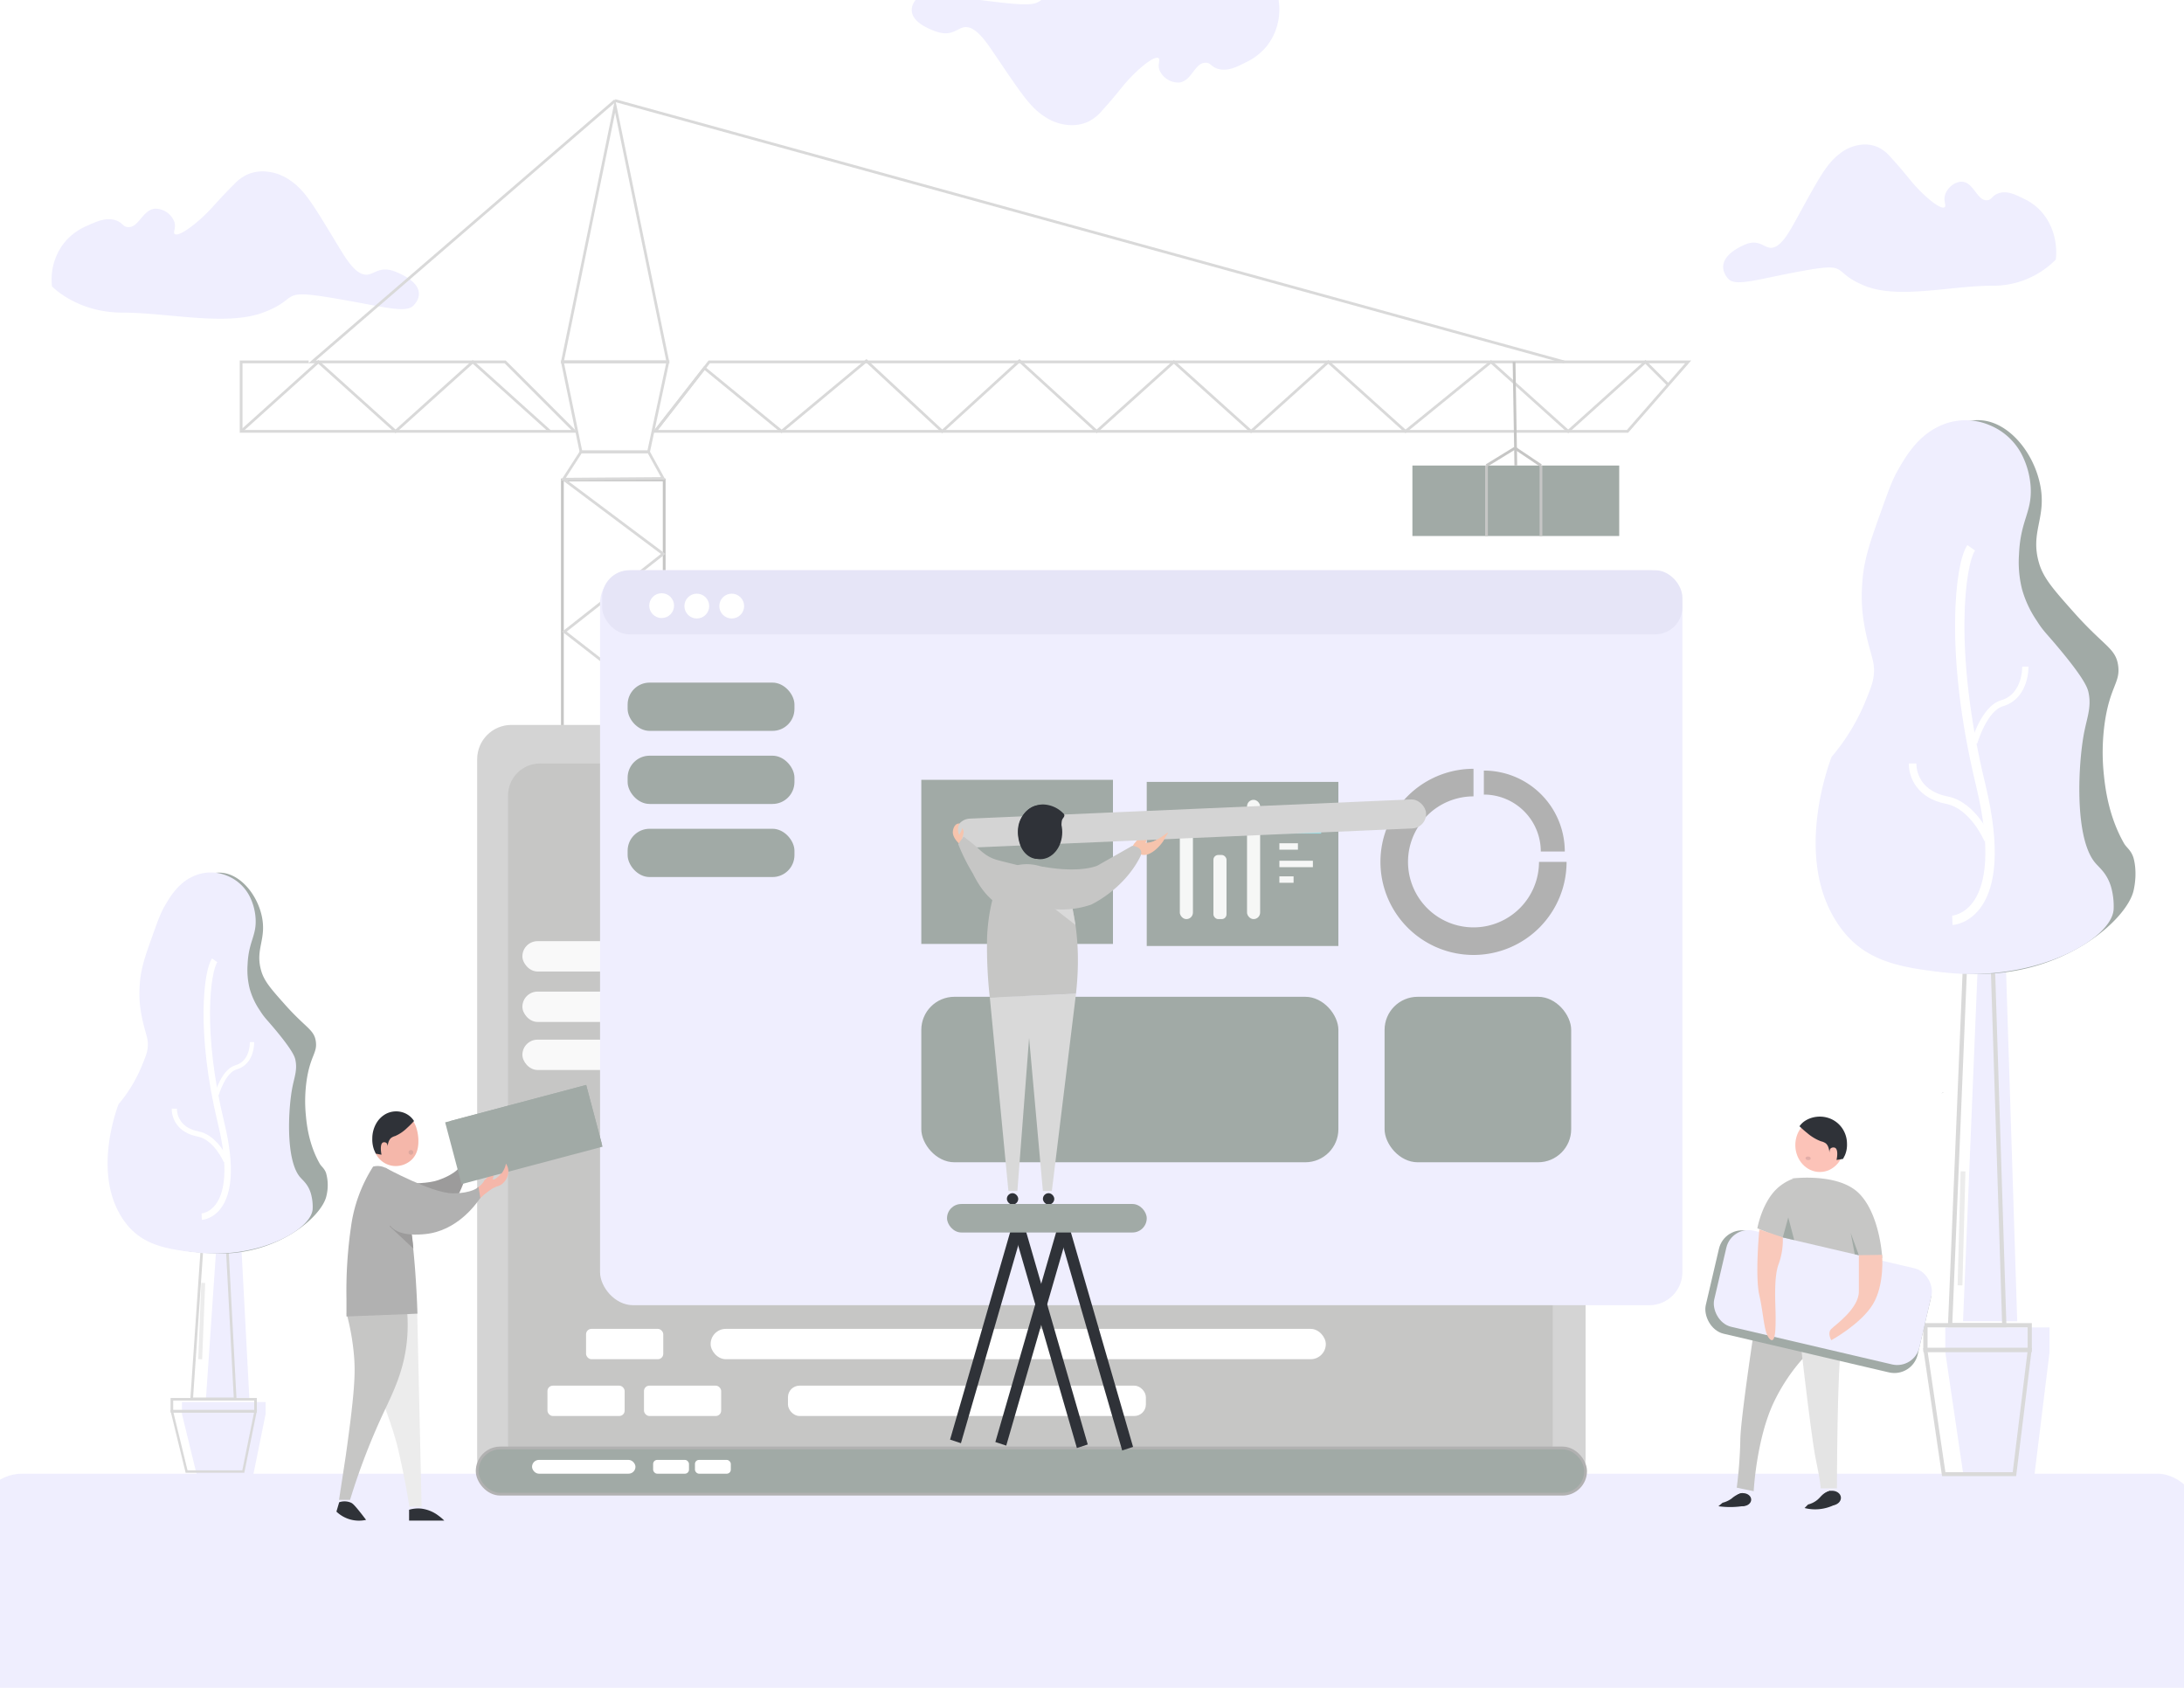 <svg id="Capa_1" data-name="Capa 1" xmlns="http://www.w3.org/2000/svg" viewBox="0 0 792 612">
  <defs>
    <style>
      .cls-1, .cls-8 {
        fill: #fff;
      }

      .cls-2 {
        fill: #efeefe;
      }

      .cls-11, .cls-12, .cls-18, .cls-19, .cls-20, .cls-21, .cls-22, .cls-23, .cls-24, .cls-25, .cls-26, .cls-27, .cls-28, .cls-29, .cls-3, .cls-30, .cls-39, .cls-4, .cls-5 {
        fill: none;
      }

      .cls-19, .cls-20, .cls-25, .cls-26, .cls-3, .cls-5 {
        stroke: #d9d9d9;
      }

      .cls-11, .cls-12, .cls-19, .cls-20, .cls-21, .cls-22, .cls-23, .cls-24, .cls-25, .cls-26, .cls-27, .cls-28, .cls-29, .cls-3, .cls-30, .cls-33, .cls-39, .cls-4, .cls-5 {
        stroke-miterlimit: 10;
      }

      .cls-39, .cls-4 {
        stroke: #c6c6c5;
      }

      .cls-4 {
        stroke-width: 1.01px;
      }

      .cls-5 {
        stroke-width: 0.97px;
      }

      .cls-6 {
        fill: #d4d4d4;
      }

      .cls-7 {
        fill: #c6c6c5;
      }

      .cls-8 {
        opacity: 0.9;
      }

      .cls-33, .cls-9 {
        fill: #a1aaa6;
      }

      .cls-10 {
        fill: #9edde4;
      }

      .cls-11, .cls-12, .cls-33 {
        stroke: #b1b1b1;
      }

      .cls-11 {
        stroke-width: 10px;
      }

      .cls-12 {
        stroke-width: 8.7px;
      }

      .cls-13 {
        fill: #f5b7aa;
      }

      .cls-14 {
        fill: #ececec;
      }

      .cls-15 {
        fill: #9c9b9b;
      }

      .cls-16 {
        fill: #b1b1b1;
      }

      .cls-17 {
        fill: #2f3238;
      }

      .cls-19 {
        stroke-width: 1.54px;
      }

      .cls-20 {
        stroke-width: 1.41px;
      }

      .cls-21, .cls-22, .cls-23, .cls-27, .cls-28, .cls-29 {
        stroke: #fff;
      }

      .cls-21 {
        stroke-width: 3.4px;
      }

      .cls-22 {
        stroke-width: 2.27px;
      }

      .cls-23 {
        stroke-width: 2.75px;
      }

      .cls-24, .cls-30 {
        stroke: #ececec;
      }

      .cls-24 {
        stroke-width: 1.74px;
      }

      .cls-25 {
        stroke-width: 0.96px;
      }

      .cls-26 {
        stroke-width: 0.88px;
      }

      .cls-27 {
        stroke-width: 2.34px;
      }

      .cls-28 {
        stroke-width: 1.56px;
      }

      .cls-29 {
        stroke-width: 1.89px;
      }

      .cls-30 {
        stroke-width: 1.42px;
      }

      .cls-31 {
        fill: #d9d9d9;
      }

      .cls-32 {
        fill: #f6c4ad;
      }

      .cls-34 {
        fill: #e6e5f7;
      }

      .cls-35 {
        fill: #e4e4e4;
      }

      .cls-36 {
        fill: #f9c9bb;
      }

      .cls-37 {
        fill: #fcc3b8;
      }

      .cls-38 {
        fill: #e2ada8;
      }

      .cls-40 {
        fill: #dda89f;
      }
    </style>
  </defs>
  <title>ilustracion</title>
  <rect class="cls-1" x="-29" y="-36.33" width="844" height="731.33"/>
  <path class="cls-2" d="M18.87,103.85s9,9.5,25.5,9.5,37.5,5,51,0,5.5-8.5,24-5.5,27.5,6,30.5,3,4-8-6.25-12.25c-6.07-2.52-8,1.19-11,1-3.41-.22-6.37-4.49-9.26-9.25-9.52-15.67-12.51-21.07-18-24.85a17.68,17.68,0,0,0-8.63-3.28,14.18,14.18,0,0,0-6.62.88,15.18,15.18,0,0,0-5.25,3.75c-4.31,4.26-6.73,7.11-8.5,9-5,5.34-11.56,10.16-13,9-.75-.6.62-2.21-.17-4.5a7.46,7.46,0,0,0-6.9-4.69c-4.61.33-5.93,7-9.93,6.69-1.9-.14-1.84-1.66-4.5-2.5-3.39-1.07-6.64.38-10,1.89a21.62,21.62,0,0,0-8,5.61,21.08,21.08,0,0,0-4,7A21.63,21.63,0,0,0,18.87,103.85Z"/>
  <g>
    <line class="cls-3" x1="223.06" y1="36.47" x2="567.21" y2="131.22"/>
    <rect class="cls-4" x="203.94" y="174.01" width="36.92" height="230"/>
    <polygon class="cls-5" points="235.19 163.85 210.69 163.85 204.31 173.75 240.5 173.48 235.19 163.85"/>
    <polygon class="cls-3" points="235.19 163.85 242.19 131.22 203.94 131.22 210.69 163.85 235.19 163.85"/>
    <polygon class="cls-3" points="223.06 38.35 242.19 131.22 203.94 131.22 223.06 38.35"/>
    <polyline class="cls-3" points="223.06 36.47 113.19 131.22 183.19 131.22 208.38 156.41 87.44 156.41 87.44 131.22 111.94 131.22"/>
    <polygon class="cls-3" points="237.56 156.41 590.19 156.41 612.19 131.22 257.19 131.22 237.56 156.41"/>
    <polyline class="cls-3" points="203.94 404.01 240.19 368.85 204.69 340.85 240.5 312.85 204.31 284.85 240.5 256.85 204.69 229.03 240.5 200.85 204.31 173.75"/>
    <polyline class="cls-3" points="87.44 156.41 115.44 131.22 143.44 156.41 171.44 131.22 199.44 156.41"/>
    <polyline class="cls-3" points="237.56 156.41 255.44 133.47 283.44 156.41 314.19 130.85 341.69 156.41 369.69 130.85 397.69 156.41 425.69 131.22 453.69 156.41 481.69 131.22 509.69 156.41 540.69 131.22 568.69 156.41 596.69 131.22 604.96 139.5"/>
  </g>
  <rect class="cls-6" x="173.04" y="262.85" width="401.96" height="278.55" rx="12.42" ry="12.42"/>
  <rect class="cls-7" x="184.23" y="276.83" width="378.86" height="258.49" rx="11.61" ry="11.61"/>
  <rect class="cls-8" x="189.44" y="341.26" width="82" height="11" rx="5.5" ry="5.5"/>
  <rect class="cls-8" x="189.44" y="359.55" width="82" height="11" rx="5.5" ry="5.5"/>
  <rect class="cls-8" x="189.44" y="376.97" width="82" height="11" rx="5.5" ry="5.5"/>
  <polygon class="cls-2" points="74.67 507.37 90.44 507.37 86.21 427.14 81.88 402.02 74.67 507.37"/>
  <polygon class="cls-2" points="65.98 508.37 65.98 512.71 71.31 534.57 91.89 534.57 96.32 512.71 96.32 508.37 65.98 508.37"/>
  <polygon class="cls-2" points="711.87 479.08 731.52 479.08 726.25 313.77 720.86 262.02 711.87 479.08"/>
  <polygon class="cls-2" points="705.43 481.33 705.43 490.28 712.07 535.32 737.71 535.32 743.24 490.28 743.24 481.33 705.43 481.33"/>
  <path class="cls-2" d="M745.52,94.1a31.81,31.81,0,0,1-23.12,9.5c-15,0-34,5-46.24,0s-5-8.5-21.76-5.5-24.94,6-27.66,3-3.63-8,5.67-12.25c5.5-2.52,7.27,1.19,10,1,3.09-.22,5.78-4.49,8.4-9.25,8.63-15.67,11.34-21.07,16.32-24.85a15.15,15.15,0,0,1,7.83-3.28,11.74,11.74,0,0,1,6,.88,13.9,13.9,0,0,1,4.76,3.75c3.91,4.26,6.1,7.11,7.71,9,4.54,5.34,10.48,10.16,11.79,9,.68-.6-.56-2.21.15-4.5.79-2.54,3.64-4.9,6.26-4.69,4.18.33,5.37,7,9,6.69,1.72-.14,1.67-1.66,4.08-2.5,3.07-1.07,6,.38,9.07,1.89A19.66,19.66,0,0,1,741,77.6a21.63,21.63,0,0,1,3.63,7A23.74,23.74,0,0,1,745.52,94.1Z"/>
  <path class="cls-2" d="M463.65-.13s-9.47-9-25.95-8.21S400-11.44,386.76-5.77,381.7,3,363.07.93,335.3-3.68,332.46-.54s-3.59,8.19,6.86,11.92c6.19,2.21,7.95-1.59,10.92-1.55,3.42,0,6.59,4.16,9.72,8.77,10.3,15.18,13.55,20.41,19.23,23.91A17.68,17.68,0,0,0,388,45.37a14.18,14.18,0,0,0,6.56-1.22,15.18,15.18,0,0,0,5.05-4c4.09-4.47,6.36-7.44,8-9.42,4.74-5.59,11-10.73,12.53-9.64.77.56-.51,2.23.39,4.49a7.46,7.46,0,0,0,7.13,4.34c4.59-.56,5.57-7.28,9.58-7.18,1.9,0,1.92,1.56,4.62,2.27,3.44.9,6.61-.72,9.89-2.39a21.62,21.62,0,0,0,7.71-6,21.08,21.08,0,0,0,3.64-7.19A21.63,21.63,0,0,0,463.65-.13Z"/>
  <rect class="cls-2" x="-7.86" y="534.35" width="806" height="84.65" rx="15.91" ry="15.91"/>
  <path class="cls-7" d="M674.14,458.42l8.44-2.3s-.77-15.74-8.44-23.41-24.57-5.37-24.57-5.37h.83a17.33,17.33,0,0,0-6.21,3.84c-5.35,5.23-6.91,14.2-6.91,14.2h0l6.14,2.56L640.75,463l22.26,4Z"/>
  <rect class="cls-2" x="217.6" y="206.76" width="392.5" height="266.5" rx="12" ry="12"/>
  <rect class="cls-9" x="227.6" y="274.01" width="60.5" height="17.5" rx="7.96" ry="7.96"/>
  <rect class="cls-9" x="227.6" y="247.51" width="60.5" height="17.5" rx="7.96" ry="7.96"/>
  <rect class="cls-9" x="227.6" y="300.51" width="60.5" height="17.5" rx="7.96" ry="7.96"/>
  <rect class="cls-9" x="334.1" y="282.76" width="69.5" height="59.5"/>
  <rect class="cls-9" x="415.85" y="283.51" width="69.5" height="59.5"/>
  <rect class="cls-10" x="463.95" y="299.93" width="15.15" height="2.33"/>
  <rect class="cls-8" x="463.95" y="305.76" width="6.73" height="2.33"/>
  <rect class="cls-8" x="463.95" y="312.1" width="12.15" height="2.33"/>
  <rect class="cls-8" x="463.95" y="317.76" width="5.15" height="2.33"/>
  <path class="cls-11" d="M563.1,312.51a28.75,28.75,0,1,1-28.75-28.75"/>
  <path class="cls-12" d="M538.1,283.76a25,25,0,0,1,25,25"/>
  <rect class="cls-8" x="427.85" y="296.26" width="4.75" height="37" rx="2.37" ry="2.37"/>
  <rect class="cls-8" x="452.22" y="290.01" width="4.75" height="43.25" rx="2.37" ry="2.37"/>
  <rect class="cls-8" x="440.03" y="310.01" width="4.75" height="23.25" rx="1.74" ry="1.74"/>
  <rect class="cls-9" x="334.1" y="361.43" width="151.25" height="60" rx="12" ry="12"/>
  <rect class="cls-9" x="502.1" y="361.43" width="67.67" height="60" rx="12" ry="12"/>
  <path class="cls-13" d="M175.65,428.06c-.38,1.37-2.61,2.69-2.61,2.69l1,3.87s-.56,0,3.54-3.07,6.16-5.17,6.74-7.15-.11-1.72-.11-1.72l-2.29,2.69c-1.53,1.79-3.12,2.89-3.27,2.18l.68-3.38"/>
  <path class="cls-14" d="M125.69,476.35S141,510.6,144.41,525.6s4,20.75,4,20.75h4.48l-1.58-70Z"/>
  <path class="cls-7" d="M122.94,543.85h4a242.37,242.37,0,0,1,11.63-30.5c3.83-8.28,8.28-16.56,9.13-28.83a59.38,59.38,0,0,0,0-8.17h-22a86.24,86.24,0,0,1,2.67,15.17c.52,6.17.38,12.49-3,36.46C124.45,534,123.64,539.37,122.94,543.85Z"/>
  <path class="cls-15" d="M167,422.68l1.93,3.57c-.75,2.75-4.16,14.09-14.63,18.87-2,.9-8.95,4.08-13.25,1.06l-4.89-17.86h0s15.83,2,22.77-.42S167,422.68,167,422.68Z"/>
  <line class="cls-16" x1="169.85" y1="422.8" x2="170.52" y2="429.35"/>
  <path class="cls-16" d="M135.31,423a53.86,53.86,0,0,0-8,21.67,161.65,161.65,0,0,0-1.67,26.17v6.5l25.75-1s-.75-26.17-3.75-37.33-3.58-11.75-6.25-14.42A6.41,6.41,0,0,0,135.31,423Z"/>
  <path class="cls-13" d="M151.72,413.27c0,1.43.11,4.81-2.49,7.29a8.44,8.44,0,0,1-5.94,2.24,8.07,8.07,0,0,1-7-4.48,8.53,8.53,0,0,1-.14-5.58c.31-1.46,1.21-5.62,5-7.66.71-.39,3.27-1.78,5.9-.85C151.47,405.83,151.71,412.64,151.72,413.27Z"/>
  <path class="cls-17" d="M148.85,404.93a7.61,7.61,0,0,0-2-1.29,8,8,0,0,0-7,.3,9,9,0,0,0-3.49,3.55,11.06,11.06,0,0,0-1.35,5.34,10.8,10.8,0,0,0,.68,4.19l.59,1.29h0l2.07.38c-.45-2.31-.27-4.1.53-4.44a1.31,1.31,0,0,1,1.34.26,2.25,2.25,0,0,1,.36,1.09c0,.13,0,.21,0,.22s0-2.06,1.19-3.16a3.94,3.94,0,0,1,1.51-.73,14.45,14.45,0,0,0,4.4-3c1.21-1.07,2.46-2.46,2.46-2.46h0A7.26,7.26,0,0,0,148.85,404.93Zm-12.73,12.49v0Zm-.42-3.55v0Zm0,.63v0Zm.05.56v0Zm.08.67,0,.13Zm.07.56,0,.14Zm.09.63v0Zm3.67-12.88a5.77,5.77,0,0,0-.67.55A5.09,5.09,0,0,1,139.71,404.05Zm8,.58h0Zm.61.39.06,0Z"/>
  <g>
    <rect class="cls-9" x="163.52" y="399.79" width="52.91" height="23.16" transform="translate(-99.09 62.43) rotate(-14.85)"/>
    <rect class="cls-9" x="165.01" y="399.6" width="51.23" height="21.93" transform="translate(-98.86 62.57) rotate(-14.85)"/>
  </g>
  <path class="cls-13" d="M175.65,428.06a6.58,6.58,0,0,1-2.61,2.69l1,3.87h0a16,16,0,0,1,3.56-3.06c2.79-1.88,3.48-1.16,4.93-2.67a6,6,0,0,0,1.82-4.48,5.26,5.26,0,0,0-.88-2.49,8.12,8.12,0,0,1-1.52,3.46c-1,1.32-2.78,2.67-3.18,2.34a.27.27,0,0,1-.09-.16l.25-1.26"/>
  <path class="cls-17" d="M148.35,547.43v3.92H161.1a15.5,15.5,0,0,0-2-1.71,12.89,12.89,0,0,0-6.25-2.62A11.51,11.51,0,0,0,148.35,547.43Z"/>
  <path class="cls-17" d="M123,544.71l-1,3.39a11.84,11.84,0,0,0,10.75,3c-.44-.58-1.07-1.42-1.86-2.42-2.48-3.14-3.06-3.55-3.6-3.81A5.88,5.88,0,0,0,123,544.71Z"/>
  <rect class="cls-18" x="710.77" y="389.21" width="13.56" height="95.1"/>
  <polygon class="cls-19" points="707.18 480.52 726.83 480.52 721.56 315.21 716.17 263.46 707.18 480.52"/>
  <polygon class="cls-20" points="730.51 534.52 704.87 534.52 698.23 489.48 736.04 489.48 730.51 534.52"/>
  <rect class="cls-19" x="698.23" y="480.52" width="37.82" height="8.95"/>
  <g>
    <path class="cls-9" d="M669.7,275.55s-11.18,35.5,2.66,58.44c9.81,16.26,24,18,40.84,19,33.91,2.1,58.15-19.28,60.54-30.17,1.6-7.3-.18-12.15-.18-12.15-.94-2.57-2.45-3.36-3.33-4.91-5.66-9.93-6.83-20.37-7.31-25a77.18,77.18,0,0,1,.41-19.18c1.94-12.83,5.7-14.2,4.77-20.39s-5.05-6.82-15.91-19c-7.41-8.33-11.12-12.49-12.73-17.92-3.45-11.58,3-16.55.27-29-2.37-10.86-10.27-20.78-19.36-22.61-6.28-1.26-11.34,1.55-13.79,2.91-7.74,4.29-11.91,11.86-14.32,16.39-2,3.69-3.26,7.64-5.84,15.55-3.85,11.82-5.9,18.26-6.11,27.19a58,58,0,0,0,.8,12.22c2.92,16.31,6.9,14.84,1.59,28.66S669.7,275.55,669.7,275.55Z"/>
    <path class="cls-2" d="M664.22,274.44c-.65,1.65-13,33.76.46,57.62,9,16,22.39,18.56,40.67,20.58,32.54,3.59,60.37-11.93,61.13-22.88a25.87,25.87,0,0,0-.95-8.25c-1.49-4.86-4.12-6.75-5.71-8.63-7.87-9.28-6.14-37.45-3.85-48.18,1.11-5.18,2.47-8.76,1.38-13.71-.3-1.35-1.13-4.36-10-15.06-5.2-6.3-6.19-6.81-8.73-10.83a38.84,38.84,0,0,1-5.37-11.51A40.38,40.38,0,0,1,732.17,201c.53-12.8,5-15.33,4.17-25.18a30,30,0,0,0-3.16-11,22.85,22.85,0,0,0-11.78-10.7,22.18,22.18,0,0,0-18.18.43c-7.88,3.67-12.08,10.89-14.88,15.75-2.08,3.6-3.48,7.5-6.27,15.31-4.18,11.66-6.4,18-6.82,27a57.79,57.79,0,0,0,.53,12.28c1.6,10.24,3.77,13.62,3.82,18,0,3.82-1.12,6.42-2.88,10.82A76,76,0,0,1,664.22,274.44Z"/>
    <path class="cls-21" d="M708,333.7s21.92-1,10.25-49.18-7.38-80.28-3.41-85.89"/>
    <path class="cls-22" d="M715.92,269.32S719.5,256.86,726,255s8.46-8.59,8.46-13.31"/>
    <path class="cls-23" d="M720.89,304.45S715.63,292,706,290.13s-12.43-8.59-12.43-13.31"/>
  </g>
  <line class="cls-24" x1="710.77" y1="466.06" x2="711.87" y2="424.73"/>
  <rect class="cls-18" x="72.4" y="463.05" width="10.88" height="46.15"/>
  <polygon class="cls-25" points="69.51 507.21 85.28 507.21 81.05 426.99 76.72 401.87 69.51 507.21"/>
  <polygon class="cls-26" points="88.23 533.57 67.66 533.57 62.33 511.71 92.67 511.71 88.23 533.57"/>
  <rect class="cls-25" x="62.33" y="507.37" width="30.34" height="4.35"/>
  <g>
    <path class="cls-9" d="M46.78,401.14s-7.69,24.43,1.83,40.21c6.75,11.19,16.54,12.38,28.1,13.09,23.33,1.45,40-13.26,41.65-20.76a16.19,16.19,0,0,0-.12-8.36c-.65-1.77-1.69-2.31-2.29-3.38-3.89-6.83-4.7-14-5-17.19a53.1,53.1,0,0,1,.28-13.2c1.34-8.83,3.92-9.77,3.29-14s-3.48-4.7-11-13.09c-5.1-5.73-7.65-8.59-8.76-12.33-2.37-8,2-11.39.18-19.94-1.63-7.47-7.06-14.3-13.32-15.56-4.32-.87-7.8,1.06-9.49,2-5.32,3-8.19,8.16-9.86,11.28-1.35,2.54-2.24,5.26-4,10.7-2.65,8.13-4.06,12.57-4.2,18.71a39.93,39.93,0,0,0,.55,8.41c2,11.22,4.75,10.21,1.1,19.72S46.78,401.14,46.78,401.14Z"/>
    <path class="cls-2" d="M43,400.37c-.45,1.13-8.91,23.23.32,39.64,6.18,11,15.41,12.77,28,14.16,22.39,2.47,41.54-8.21,42.06-15.75a17.8,17.8,0,0,0-.65-5.68c-1-3.34-2.84-4.65-3.93-5.94-5.42-6.39-4.23-25.77-2.65-33.15.76-3.56,1.7-6,.95-9.43-.21-.93-.77-3-6.85-10.36-3.58-4.33-4.26-4.68-6-7.45a26.72,26.72,0,0,1-3.7-7.92,27.78,27.78,0,0,1-.77-8.66c.36-8.81,3.47-10.54,2.87-17.33a20.62,20.62,0,0,0-2.17-7.59,15.73,15.73,0,0,0-8.1-7.36,15.26,15.26,0,0,0-12.51.29c-5.42,2.52-8.31,7.49-10.24,10.84-1.43,2.48-2.39,5.16-4.31,10.53-2.87,8-4.4,12.4-4.69,18.55a39.76,39.76,0,0,0,.36,8.45c1.1,7,2.59,9.37,2.63,12.36,0,2.63-.77,4.41-2,7.44A52.27,52.27,0,0,1,43,400.37Z"/>
    <path class="cls-27" d="M73.15,441.15s15.08-.7,7.05-33.84-5.08-55.24-2.35-59.1"/>
    <path class="cls-28" d="M78.58,396.86s2.46-8.58,7-9.85,5.82-5.91,5.82-9.15"/>
    <path class="cls-29" d="M82,421s-3.61-8.58-10.24-9.85-8.55-5.91-8.55-9.15"/>
  </g>
  <line class="cls-30" x1="72.6" y1="492.84" x2="73.7" y2="465.18"/>
  <polygon class="cls-31" points="381.44 431.85 390.19 360.35 358.94 361.6 365.69 431.85 368.94 431.85 373.19 376.35 378.19 431.85 381.44 431.85"/>
  <path class="cls-7" d="M358.94,361.72l31.25-1.4c1.63-14.47.07-24.85-1.25-30.75,0,0-2.77-12.38-8.65-14.59a30,30,0,0,0-3.43-1,16.37,16.37,0,0,0-6.26-.54,10.46,10.46,0,0,0-5.63,2.35,9.3,9.3,0,0,0-1.35,1.55c-5.37,8-5.67,22.71-5.67,22.71A165.67,165.67,0,0,0,358.94,361.72Z"/>
  <path class="cls-32" d="M410.85,306.68a11.46,11.46,0,0,1,4-4c1.09-.63,2.82-1.37,3-1,.08.12-.07.35-.36.81-.74,1.12-1.11,1.15-1.55,1.92a6.73,6.73,0,0,0-.64,1.77h0a18.55,18.55,0,0,0,3-1.08c3.1-1.43,5-3.37,5.25-3.13.05.06,0,.21-.87,1.49a20,20,0,0,1-1.43,2.06c-3,3-5.5,4-7.42,4.33S410.85,306.68,410.85,306.68Z"/>
  <rect class="cls-6" x="346.57" y="293.33" width="170.68" height="10.53" rx="5.27" ry="5.27" transform="translate(-12.58 19.06) rotate(-2.49)"/>
  <path class="cls-32" d="M415.45,305.59h0a9.76,9.76,0,0,0,2.86-.49c3.1-1.43,5-3.37,5.25-3.13.08.08-.21.39-.87,1.49-.46.77-.72,1.27-.82,1.45-.68,1.2-4.59,6-8,4.94-.43-.13-1.92-.68-3-3.17l.63-.92"/>
  <path class="cls-32" d="M348,298.6a1.85,1.85,0,0,0-.77.08c-1.13.38-1.62,1.87-1.69,2.83-.12,1.76,1.25,3.38,2.15,4.28s1.2-1.75,1.2-1.75a4.26,4.26,0,0,1-1.27-1.83A4.57,4.57,0,0,1,348,298.6Z"/>
  <path class="cls-7" d="M349.47,303.35l-2,2.67a68.7,68.7,0,0,0,5.28,10.62c.37.61,2.89,6.45,7.68,10.21.67.53,2.5.52,3.25.58,4.44.38,9.71-12.58,9.71-12.58-4.3-1.21-9.6-2.39-12-3.1-4.29-1.27-6-3.78-8.95-6.07C351.24,304.7,350.18,303.91,349.47,303.35Z"/>
  <path class="cls-32" d="M348.87,304s.79-2,.49-2.88-.61-1-.61-1,.36.14-.24,1.36-1.31,2.34-.84,2.58A1.83,1.83,0,0,0,348.87,304Z"/>
  <g>
    <ellipse class="cls-17" cx="377.23" cy="301.74" rx="7.98" ry="9.8"/>
    <path class="cls-17" d="M370.06,306.64c1.26,3.14,4,5,6.49,4.75s4.15-2.82,4.34-3.14a10.08,10.08,0,0,0,1.34-4.44c0-5.25,1.41-1.31,1.41-1.31s1.26,1,1.26-1.26c0-3.69.17-3.92.56-4.5.22-.33.59-.72.51-1.21a1.16,1.16,0,0,0-.45-.68,10.62,10.62,0,0,0-7.27-3.16,9.08,9.08,0,0,0-3.44.72,9.37,9.37,0,0,0-4.19,3.73C367.79,300.58,369.8,306,370.06,306.64Z"/>
  </g>
  <rect class="cls-17" x="365.13" y="432.64" width="4.12" height="4.12" rx="2.06" ry="2.06"/>
  <rect class="cls-17" x="378.2" y="432.64" width="4.12" height="4.12" rx="2.06" ry="2.06"/>
  <rect class="cls-33" x="173.04" y="525.02" width="401.96" height="16.76" rx="8.38" ry="8.38"/>
  <rect class="cls-34" x="218.37" y="206.76" width="391.73" height="23.25" rx="9.88" ry="9.88"/>
  <rect class="cls-1" x="192.94" y="529.35" width="37.5" height="5" rx="2.5" ry="2.5"/>
  <rect class="cls-1" x="236.85" y="529.35" width="13" height="5" rx="1.47" ry="1.47"/>
  <rect class="cls-1" x="252.02" y="529.35" width="13" height="5" rx="1.47" ry="1.47"/>
  <rect class="cls-1" x="257.7" y="481.84" width="223.09" height="11" rx="5.5" ry="5.5"/>
  <rect class="cls-1" x="285.74" y="502.43" width="129.8" height="11" rx="4.2" ry="4.2"/>
  <rect class="cls-1" x="198.53" y="502.43" width="27.99" height="11" rx="1.95" ry="1.95"/>
  <rect class="cls-1" x="233.53" y="502.43" width="27.99" height="11" rx="1.95" ry="1.95"/>
  <rect class="cls-1" x="212.53" y="481.84" width="27.99" height="11" rx="1.95" ry="1.95"/>
  <circle class="cls-1" cx="239.94" cy="219.6" r="4.5"/>
  <circle class="cls-1" cx="252.69" cy="219.76" r="4.5"/>
  <circle class="cls-1" cx="265.35" cy="219.76" r="4.5"/>
  <g>
    <polygon class="cls-17" points="344.53 521.99 348.47 523.29 371.64 443.31 367.7 442.01 344.53 521.99"/>
    <polygon class="cls-17" points="394.46 523.75 390.52 525.05 367.25 444.75 371.19 443.45 394.46 523.75"/>
    <line class="cls-17" x1="352.64" y1="501.41" x2="378.8" y2="479.82"/>
    <line class="cls-17" x1="358.4" y1="478.39" x2="384.8" y2="500.35"/>
  </g>
  <g>
    <polygon class="cls-17" points="360.95 522.87 364.9 524.17 388.07 444.19 384.13 442.89 360.95 522.87"/>
    <polygon class="cls-17" points="410.89 524.63 406.95 525.93 383.68 445.63 387.62 444.33 410.89 524.63"/>
    <line class="cls-17" x1="369.07" y1="502.29" x2="395.23" y2="480.7"/>
    <line class="cls-17" x1="374.83" y1="479.27" x2="401.23" y2="501.23"/>
  </g>
  <rect class="cls-9" x="343.43" y="436.56" width="72.42" height="10.33" rx="5.17" ry="5.17"/>
  <path class="cls-7" d="M629.81,539.42l6.14,1.28s1-19.19,7.42-32.5S658.47,488,658.47,488v-15.1l-22,6.91s-5.37,35.06-5.37,42.48A160,160,0,0,1,629.81,539.42Z"/>
  <path class="cls-35" d="M660.26,539.67h5.89s0-44.78,1.79-53.74-16.12-9-16.12-9,4.86,43.76,6.65,52.2S660.26,539.67,660.26,539.67Z"/>
  <rect class="cls-9" x="619.96" y="452.81" width="78.91" height="38.28" rx="8.67" ry="8.67" transform="translate(124.74 -137.71) rotate(13.16)"/>
  <rect class="cls-2" x="622.87" y="452.56" width="76.39" height="35.79" rx="8.24" ry="8.24" transform="translate(124.44 -138.12) rotate(13.16)"/>
  <path class="cls-36" d="M682.52,455s1,10.75-3.33,17.91-15.1,13.05-15.1,13.05-1.53-2.57,0-4.09,10-7.42,10-13.56V455.12Z"/>
  <path class="cls-36" d="M638,445.78s-1.61,16.91,0,23.88,1.61,13.69,3.76,15.83,2.15-4,2.15-8.05-.81-14,1.07-19.05a25.64,25.64,0,0,0,1.53-9.72Z"/>
  <ellipse class="cls-37" cx="659.94" cy="415.19" rx="8.89" ry="9.77"/>
  <ellipse class="cls-38" cx="655.68" cy="419.99" rx="0.64" ry="0.94" transform="translate(180.58 1036.91) rotate(-85.04)"/>
  <g>
    <ellipse class="cls-17" cx="632.08" cy="543.76" rx="2.97" ry="2.36"/>
    <path class="cls-17" d="M624.66,544.89a9.63,9.63,0,0,0,3.29-1.53,9.75,9.75,0,0,1,2.65-1.67,7,7,0,0,1,1.29-.35l.78,4.65a30.38,30.38,0,0,1-9.51.16Z"/>
  </g>
  <g>
    <ellipse class="cls-17" cx="664.23" cy="543.23" rx="3.36" ry="2.67" transform="translate(-43.88 58.58) rotate(-4.89)"/>
    <path class="cls-17" d="M655.67,545.52a8.58,8.58,0,0,0,3.45-1.75c1.09-.93,1.66-2,3.23-2.72a7,7,0,0,1,1.42-.51l1.33,5.16a15.67,15.67,0,0,1-10.7,1.1Z"/>
  </g>
  <rect class="cls-9" x="512.19" y="168.8" width="75" height="25.55"/>
  <line class="cls-39" x1="558.81" y1="194.35" x2="558.81" y2="168.8"/>
  <line class="cls-39" x1="539.06" y1="194.35" x2="539.06" y2="168.8"/>
  <line class="cls-39" x1="549.69" y1="168.8" x2="549.06" y2="131.22"/>
  <line class="cls-39" x1="539.06" y1="168.8" x2="549.38" y2="162.47"/>
  <line class="cls-39" x1="558.81" y1="168.8" x2="549.38" y2="162.47"/>
  <polygon class="cls-9" points="646.51 448.67 648.5 441.42 650.65 449.64 646.51 448.67"/>
  <polygon class="cls-9" points="674.08 455.12 671.13 447.04 672.6 454.77 674.08 455.12"/>
  <path class="cls-17" d="M652.56,408.37h0s1.43,1.39,2.8,2.46a16.73,16.73,0,0,0,5,3,4.77,4.77,0,0,1,1.72.73c1.32,1.1,1.24,3.18,1.36,3.16s0-.09,0-.22a2.07,2.07,0,0,1,.41-1.09,1.65,1.65,0,0,1,1.53-.26c.91.34,1.12,2.13.61,4.44l2.36-.38h0l.67-1.29a9.62,9.62,0,0,0,.77-4.19,10,10,0,0,0-1.54-5.34,9.71,9.71,0,0,0-4-3.55,10.06,10.06,0,0,0-3.61-.94,10.3,10.3,0,0,0-4.33.64,8.86,8.86,0,0,0-2.31,1.29A7.56,7.56,0,0,0,652.56,408.37Zm48.55,1.05v0Zm-.42-3.55v0Zm0,.63v0Zm.05.56v0Zm.08.67,0,.13Zm.07.56,0,.14Zm.09.63v0Zm3.67-12.88a5.77,5.77,0,0,0-.67.55A5.09,5.09,0,0,1,704.71,396.05Zm8,.58h0Zm.61.39.06,0Z"/>
  <circle class="cls-40" cx="149.01" cy="417.85" r="0.85"/>
  <path class="cls-15" d="M149.9,452.72l-8.54-8,5.25-9.65a86,86,0,0,1,3.29,17.65Z"/>
  <path class="cls-16" d="M173.52,430.35l.67,4c-1.6,2.36-8.5,12-20,13.12-2.16.21-9.79,1-12.88-3.29l-1.85-20.52.31-.23s17,9.26,24.38,9.26S173.52,430.35,173.52,430.35Z"/>
  <polygon class="cls-31" points="382.42 329.47 390 335.38 388.42 326.42 382.42 329.47"/>
  <path class="cls-7" d="M380.68,329.47a32.46,32.46,0,0,0,15-1.46s11.55-5.24,17.69-17.12c2-3.83-2.75-4.21-2.75-4.21L398,313.85s-5.51,2.66-18.25.66c-3.79-.59-4.34.44-4.57.67C372.76,317.62,377.85,325.46,380.68,329.47Z"/>
</svg>
